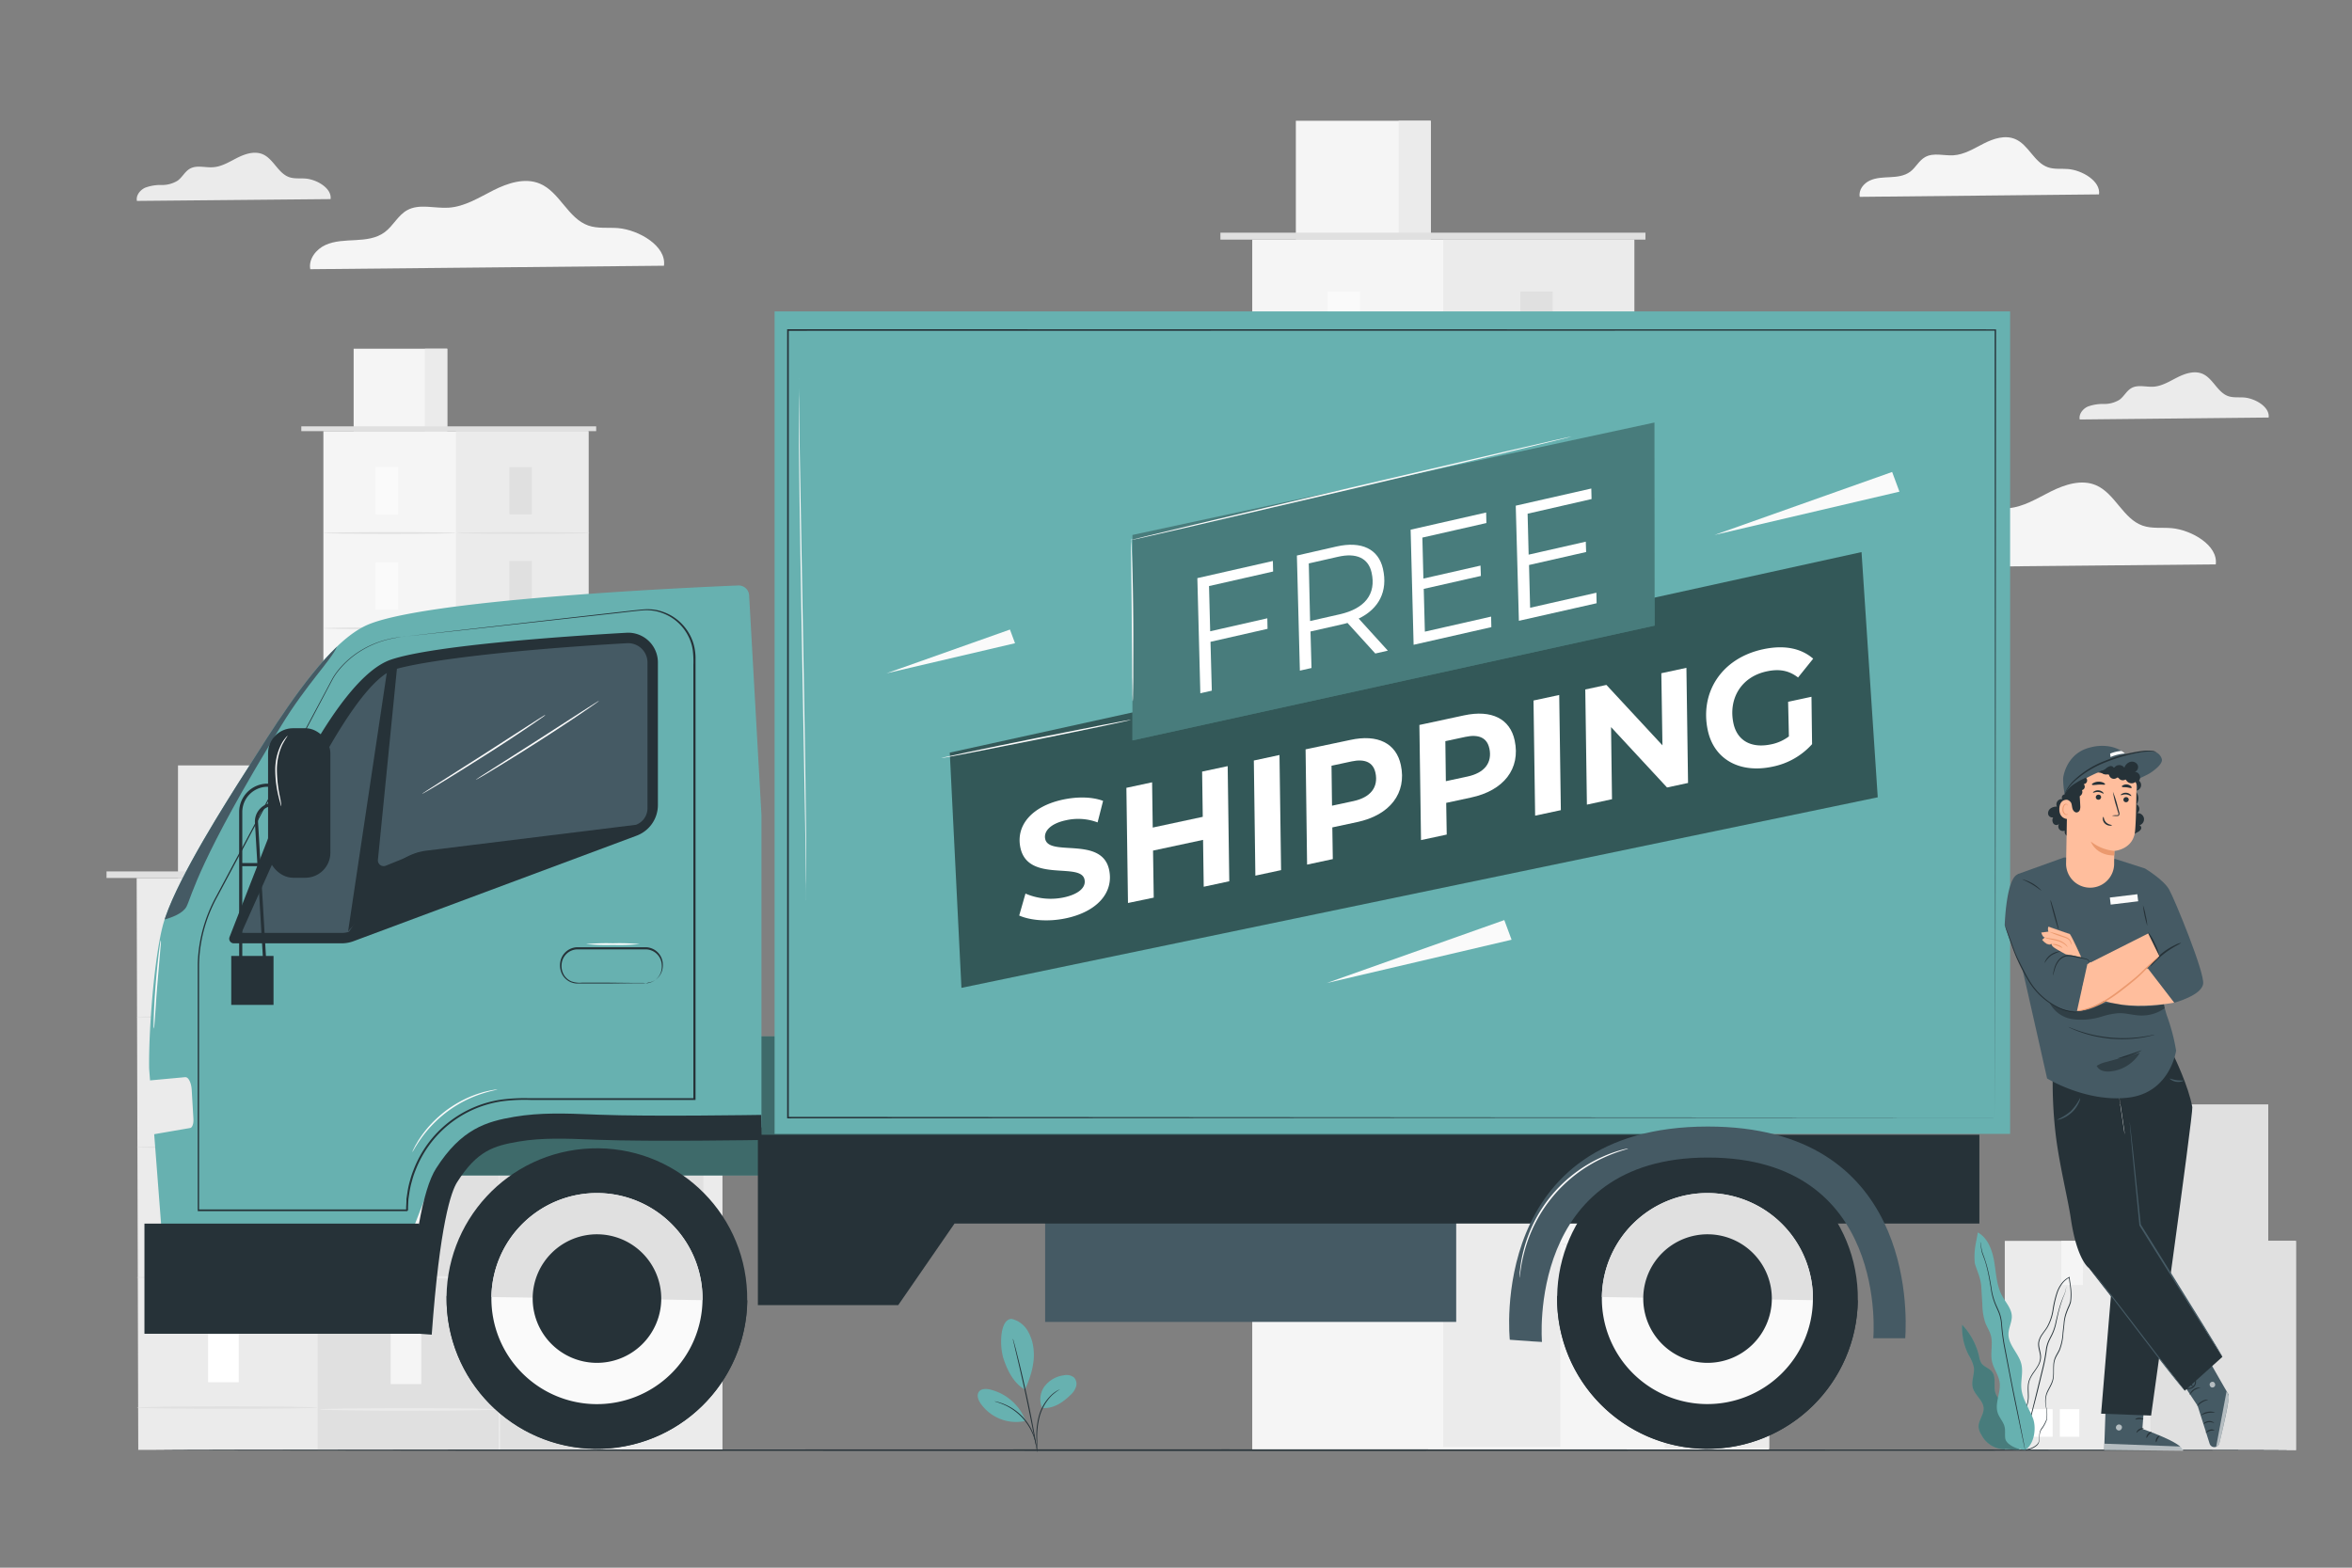 <svg xmlns="http://www.w3.org/2000/svg" viewBox="0 0 750 500"><rect x="0" y="0" width="750" height="500" fill="#808080" stroke="none"/><g id="freepik--background-complete--inject-34"><path d="M669.33,62c.59-4.24-5.4-7.73-9.89-8.09-2.15-.18-4.38.15-6.41-.56-4.4-1.53-6.16-7.22-10.45-9-3.21-1.36-6.91-.15-10,1.42s-6.19,3.54-9.67,3.76c-3,.19-6.31-.93-9,.55-2,1.1-3,3.37-4.82,4.71s-4.1,1.59-6.31,1.71-4.49.14-6.5,1.06-3.67,3-3.25,5.22Z" style="fill:#f5f5f5"></path><rect x="103.12" y="137.51" width="84.52" height="267.86" style="fill:#f5f5f5"></rect><rect x="145.38" y="137.51" width="42.26" height="267.12" style="fill:#ebebeb"></rect><rect x="112.77" y="111.22" width="29.85" height="26.3" style="fill:#f5f5f5"></rect><rect x="135.5" y="111.22" width="7.11" height="26.3" style="fill:#ebebeb"></rect><polyline points="96.08 137.51 96.08 135.98 190.11 135.98 190.11 137.51" style="fill:#e0e0e0"></polyline><rect x="119.8" y="148.98" width="7.15" height="15.08" style="fill:#fafafa"></rect><path d="M145.38,170c0,.15-9.46.28-21.13.28s-21.13-.13-21.13-.28,9.46-.29,21.13-.29S145.38,169.83,145.38,170Z" style="fill:#e0e0e0"></path><rect x="162.43" y="148.98" width="7.15" height="15.08" style="fill:#e0e0e0"></rect><path d="M188,170c0,.15-9.46.28-21.13.28s-21.13-.13-21.13-.28,9.46-.29,21.13-.29S188,169.83,188,170Z" style="fill:#e0e0e0"></path><rect x="162.43" y="178.93" width="7.15" height="15.09" style="fill:#e0e0e0"></rect><path d="M188,199.94c0,.15-9.46.28-21.13.28s-21.13-.13-21.13-.28,9.46-.29,21.13-.29S188,199.78,188,199.94Z" style="fill:#e0e0e0"></path><rect x="162.43" y="209.78" width="7.15" height="15.08" style="fill:#e0e0e0"></rect><path d="M188,230.79c0,.16-9.46.29-21.13.29s-21.13-.13-21.13-.29,9.46-.29,21.13-.29S188,230.63,188,230.79Z" style="fill:#e0e0e0"></path><rect x="162.43" y="240.64" width="7.15" height="15.08" style="fill:#e0e0e0"></rect><path d="M188,261.64c0,.16-9.46.29-21.13.29s-21.13-.13-21.13-.29,9.46-.29,21.13-.29S188,261.48,188,261.64Z" style="fill:#e0e0e0"></path><rect x="162.43" y="270.61" width="7.15" height="15.08" style="fill:#e0e0e0"></rect><path d="M188,291.61c0,.16-9.46.29-21.13.29s-21.13-.13-21.13-.29,9.46-.29,21.13-.29S188,291.45,188,291.61Z" style="fill:#e0e0e0"></path><rect x="162.43" y="300.7" width="7.15" height="15.08" style="fill:#e0e0e0"></rect><rect x="162.43" y="331.18" width="7.15" height="15.08" style="fill:#e0e0e0"></rect><path d="M188,321.7c0,.16-9.46.29-21.13.29s-21.13-.13-21.13-.29,9.46-.28,21.13-.28S188,321.55,188,321.7Z" style="fill:#e0e0e0"></path><rect x="119.8" y="179.39" width="7.15" height="15.08" style="fill:#fafafa"></rect><path d="M145.38,200.39c0,.16-9.46.29-21.13.29s-21.13-.13-21.13-.29,9.46-.29,21.13-.29S145.38,200.23,145.38,200.39Z" style="fill:#e0e0e0"></path><rect x="119.8" y="209.79" width="7.15" height="15.08" style="fill:#fafafa"></rect><path d="M145.38,230.8c0,.16-9.46.29-21.13.29s-21.13-.13-21.13-.29,9.46-.29,21.13-.29S145.38,230.64,145.38,230.8Z" style="fill:#e0e0e0"></path><rect x="119.8" y="240.2" width="7.15" height="15.08" style="fill:#fafafa"></rect><path d="M145.38,261.21c0,.15-9.46.28-21.13.28s-21.13-.13-21.13-.28,9.46-.29,21.13-.29S145.38,261.05,145.38,261.21Z" style="fill:#e0e0e0"></path><rect x="119.8" y="270.61" width="7.15" height="15.08" style="fill:#fafafa"></rect><path d="M145.38,291.61c0,.16-9.46.29-21.13.29s-21.13-.13-21.13-.29,9.46-.29,21.13-.29S145.38,291.45,145.38,291.61Z" style="fill:#e0e0e0"></path><rect x="119.8" y="301.01" width="7.15" height="15.08" style="fill:#fafafa"></rect><path d="M145.38,322c0,.16-9.46.29-21.13.29s-21.13-.13-21.13-.29,9.46-.29,21.13-.29S145.38,321.86,145.38,322Z" style="fill:#e0e0e0"></path><rect x="119.8" y="331.42" width="7.15" height="15.08" style="fill:#fafafa"></rect><rect x="399.31" y="76.42" width="121.83" height="386.1" style="fill:#f5f5f5"></rect><rect x="460.22" y="76.42" width="60.91" height="385.04" style="fill:#ebebeb"></rect><rect x="413.22" y="38.52" width="43.02" height="37.91" style="fill:#f5f5f5"></rect><rect x="445.99" y="38.52" width="10.25" height="37.91" style="fill:#ebebeb"></rect><polyline points="389.16 76.42 389.16 74.21 524.7 74.21 524.7 76.42" style="fill:#e0e0e0"></polyline><rect x="423.36" y="92.96" width="10.31" height="21.74" style="fill:#fafafa"></rect><path d="M460.22,123.23c0,.23-13.63.42-30.45.42s-30.46-.19-30.46-.42,13.63-.41,30.46-.41S460.22,123,460.22,123.23Z" style="fill:#e0e0e0"></path><rect x="484.8" y="92.96" width="10.31" height="21.74" style="fill:#e0e0e0"></rect><path d="M521.67,123.23c0,.23-13.64.42-30.46.42s-30.46-.19-30.46-.42,13.64-.41,30.46-.41S521.67,123,521.67,123.23Z" style="fill:#e0e0e0"></path><rect x="484.8" y="136.13" width="10.31" height="21.74" style="fill:#e0e0e0"></rect><path d="M521.67,166.41c0,.23-13.64.41-30.46.41s-30.46-.18-30.46-.41,13.64-.42,30.46-.42S521.67,166.18,521.67,166.41Z" style="fill:#e0e0e0"></path><rect x="484.8" y="180.6" width="10.31" height="21.74" style="fill:#e0e0e0"></rect><path d="M521.67,210.88c0,.23-13.64.42-30.46.42s-30.46-.19-30.46-.42,13.64-.42,30.46-.42S521.67,210.65,521.67,210.88Z" style="fill:#e0e0e0"></path><rect x="484.8" y="225.08" width="10.31" height="21.74" style="fill:#e0e0e0"></rect><path d="M521.67,255.35c0,.23-13.64.42-30.46.42s-30.46-.19-30.46-.42,13.64-.41,30.46-.41S521.67,255.12,521.67,255.35Z" style="fill:#e0e0e0"></path><rect x="484.8" y="268.28" width="10.31" height="21.74" style="fill:#e0e0e0"></rect><path d="M521.67,298.56c0,.22-13.64.41-30.46.41s-30.46-.19-30.46-.41,13.64-.42,30.46-.42S521.67,298.33,521.67,298.56Z" style="fill:#e0e0e0"></path><rect x="484.8" y="311.65" width="10.31" height="21.74" style="fill:#e0e0e0"></rect><rect x="484.8" y="355.6" width="10.31" height="21.74" style="fill:#e0e0e0"></rect><path d="M521.67,341.93c0,.23-13.64.42-30.46.42s-30.46-.19-30.46-.42,13.64-.41,30.46-.41S521.67,341.7,521.67,341.93Z" style="fill:#e0e0e0"></path><rect x="423.36" y="136.79" width="10.31" height="21.74" style="fill:#fafafa"></rect><path d="M460.22,167.07c0,.22-13.63.41-30.45.41s-30.46-.19-30.46-.41,13.63-.42,30.46-.42S460.22,166.84,460.22,167.07Z" style="fill:#e0e0e0"></path><rect x="423.36" y="180.62" width="10.31" height="21.74" style="fill:#fafafa"></rect><path d="M460.22,210.9c0,.22-13.63.41-30.45.41s-30.46-.19-30.46-.41,13.63-.42,30.46-.42S460.22,210.67,460.22,210.9Z" style="fill:#e0e0e0"></path><rect x="423.36" y="224.45" width="10.31" height="21.74" style="fill:#fafafa"></rect><path d="M460.22,254.73c0,.22-13.63.41-30.45.41s-30.46-.19-30.46-.41,13.63-.42,30.46-.42S460.22,254.5,460.22,254.73Z" style="fill:#e0e0e0"></path><rect x="423.36" y="268.28" width="10.31" height="21.74" style="fill:#fafafa"></rect><path d="M460.22,298.56c0,.22-13.63.41-30.45.41s-30.46-.19-30.46-.41,13.63-.42,30.46-.42S460.22,298.33,460.22,298.56Z" style="fill:#e0e0e0"></path><rect x="423.36" y="312.11" width="10.31" height="21.74" style="fill:#fafafa"></rect><path d="M460.22,342.39c0,.23-13.63.41-30.45.41s-30.46-.18-30.46-.41,13.63-.42,30.46-.42S460.22,342.16,460.22,342.39Z" style="fill:#e0e0e0"></path><rect x="423.36" y="355.94" width="10.31" height="21.74" style="fill:#fafafa"></rect><rect x="497.57" y="251.57" width="66.56" height="210.94" style="fill:#f5f5f5"></rect><rect x="530.85" y="251.57" width="33.28" height="210.36" style="fill:#ebebeb"></rect><rect x="505.17" y="230.86" width="23.5" height="20.71" style="fill:#f5f5f5"></rect><rect x="523.07" y="230.86" width="5.6" height="20.71" style="fill:#ebebeb"></rect><polyline points="492.02 251.57 492.02 250.36 566.08 250.36 566.08 251.57" style="fill:#e0e0e0"></polyline><rect x="510.71" y="260.6" width="5.63" height="11.88" style="fill:#fafafa"></rect><path d="M530.85,277.15c0,.12-7.45.22-16.64.22s-16.64-.1-16.64-.22,7.45-.23,16.64-.23S530.85,277,530.85,277.15Z" style="fill:#e0e0e0"></path><rect x="544.28" y="260.6" width="5.63" height="11.88" style="fill:#e0e0e0"></rect><path d="M564.42,277.15c0,.12-7.45.22-16.64.22s-16.64-.1-16.64-.22,7.45-.23,16.64-.23S564.42,277,564.42,277.15Z" style="fill:#e0e0e0"></path><rect x="544.28" y="284.19" width="5.63" height="11.88" style="fill:#e0e0e0"></rect><path d="M564.42,300.73c0,.13-7.45.23-16.64.23s-16.64-.1-16.64-.23,7.45-.23,16.64-.23S564.42,300.61,564.42,300.73Z" style="fill:#e0e0e0"></path><rect x="544.28" y="308.49" width="5.63" height="11.88" style="fill:#e0e0e0"></rect><path d="M564.42,325c0,.12-7.45.23-16.64.23s-16.64-.11-16.64-.23,7.45-.23,16.64-.23S564.42,324.9,564.42,325Z" style="fill:#e0e0e0"></path><rect x="544.28" y="332.78" width="5.63" height="11.88" style="fill:#e0e0e0"></rect><path d="M564.42,349.33c0,.12-7.45.22-16.64.22s-16.64-.1-16.64-.22,7.45-.23,16.64-.23S564.42,349.2,564.42,349.33Z" style="fill:#e0e0e0"></path><rect x="544.28" y="356.39" width="5.63" height="11.88" style="fill:#e0e0e0"></rect><path d="M564.42,372.93c0,.13-7.45.23-16.64.23s-16.64-.1-16.64-.23,7.45-.23,16.64-.23S564.42,372.8,564.42,372.93Z" style="fill:#e0e0e0"></path><rect x="544.28" y="380.09" width="5.63" height="11.88" style="fill:#e0e0e0"></rect><rect x="544.28" y="404.09" width="5.63" height="11.88" style="fill:#e0e0e0"></rect><path d="M564.42,396.63c0,.12-7.45.22-16.64.22s-16.64-.1-16.64-.22,7.45-.23,16.64-.23S564.42,396.5,564.42,396.63Z" style="fill:#e0e0e0"></path><rect x="510.71" y="284.55" width="5.63" height="11.88" style="fill:#fafafa"></rect><path d="M530.85,301.09c0,.13-7.45.23-16.64.23s-16.64-.1-16.64-.23,7.45-.23,16.64-.23S530.85,301,530.85,301.09Z" style="fill:#e0e0e0"></path><rect x="510.71" y="308.5" width="5.63" height="11.88" style="fill:#fafafa"></rect><path d="M530.85,325c0,.12-7.45.22-16.64.22s-16.64-.1-16.64-.22,7.45-.23,16.64-.23S530.85,324.91,530.85,325Z" style="fill:#e0e0e0"></path><rect x="510.71" y="332.44" width="5.63" height="11.88" style="fill:#fafafa"></rect><path d="M530.85,349c0,.13-7.45.23-16.64.23s-16.64-.1-16.64-.23,7.45-.22,16.64-.22S530.85,348.86,530.85,349Z" style="fill:#e0e0e0"></path><rect x="510.71" y="356.39" width="5.63" height="11.88" style="fill:#fafafa"></rect><path d="M530.85,372.93c0,.13-7.45.23-16.64.23s-16.64-.1-16.64-.23,7.45-.23,16.64-.23S530.85,372.8,530.85,372.93Z" style="fill:#e0e0e0"></path><rect x="510.71" y="380.33" width="5.63" height="11.88" style="fill:#fafafa"></rect><path d="M530.85,396.88c0,.12-7.45.22-16.64.22s-16.64-.1-16.64-.22,7.45-.23,16.64-.23S530.85,396.75,530.85,396.88Z" style="fill:#e0e0e0"></path><rect x="510.71" y="404.28" width="5.63" height="11.88" style="fill:#fafafa"></rect><rect x="158.67" y="326.52" width="71.66" height="136" style="fill:#e0e0e0"></rect><rect x="196.73" y="326.52" width="33.6" height="136" style="fill:#ebebeb"></rect><rect x="173.7" y="339.31" width="6.44" height="15.65" style="fill:#f5f5f5"></rect><rect x="173.7" y="400.58" width="6.44" height="15.65" style="fill:#f5f5f5"></rect><path d="M196.73,361.11c0,.14-8.52.24-19,.24s-19-.1-19-.24,8.52-.24,19-.24S196.73,361,196.73,361.11Z" style="fill:#f5f5f5"></path><rect x="173.7" y="370.18" width="6.44" height="15.65" style="fill:#f5f5f5"></rect><path d="M196.73,392c0,.13-8.52.24-19,.24s-19-.11-19-.24,8.52-.25,19-.25S196.73,391.84,196.73,392Z" style="fill:#f5f5f5"></path><rect x="203.87" y="339.31" width="6.44" height="15.65" style="fill:#e0e0e0"></rect><rect x="217.85" y="339.31" width="6.44" height="15.65" style="fill:#e0e0e0"></rect><rect x="203.87" y="369.02" width="6.44" height="15.65" style="fill:#e0e0e0"></rect><rect x="217.85" y="369.02" width="6.44" height="15.65" style="fill:#e0e0e0"></rect><rect x="203.87" y="398.72" width="6.44" height="15.65" style="fill:#e0e0e0"></rect><rect x="217.85" y="398.72" width="6.44" height="15.65" style="fill:#e0e0e0"></rect><rect x="153.29" y="323.23" width="82.43" height="3.41" style="fill:#e0e0e0"></rect><path d="M230.83,327c0,.13-16,.24-35.77.24s-35.77-.11-35.77-.24,16-.25,35.77-.25S230.83,326.82,230.83,327Z" style="fill:#ebebeb"></path><polygon points="159.49 462.42 44.09 462.42 43.58 280.03 158.99 280.03 159.49 462.42" style="fill:#ebebeb"></polygon><rect x="101.29" y="280.03" width="57.7" height="182.39" style="fill:#e0e0e0"></rect><rect x="56.76" y="244.12" width="40.75" height="35.91" style="fill:#ebebeb"></rect><rect x="87.8" y="244.12" width="9.71" height="35.91" style="fill:#e0e0e0"></rect><rect x="33.97" y="277.93" width="128.4" height="2.09" style="fill:#e0e0e0"></rect><rect x="66.36" y="295.69" width="9.77" height="20.6" style="fill:#fff"></rect><path d="M101.29,324.37c0,.22-12.92.39-28.85.39s-28.86-.17-28.86-.39S56.5,324,72.44,324,101.29,324.15,101.29,324.37Z" style="fill:#e0e0e0"></path><rect x="124.57" y="295.69" width="9.77" height="20.6" style="fill:#f5f5f5"></rect><path d="M159.49,324.37c0,.22-12.92.39-28.85.39s-28.85-.17-28.85-.39,12.91-.39,28.85-.39S159.49,324.15,159.49,324.37Z" style="fill:#ebebeb"></path><rect x="124.57" y="336.58" width="9.77" height="20.6" style="fill:#f5f5f5"></rect><path d="M159.49,365.27c0,.21-12.92.39-28.85.39s-28.85-.18-28.85-.39,12.91-.4,28.85-.4S159.49,365.05,159.49,365.27Z" style="fill:#ebebeb"></path><rect x="124.57" y="378.71" width="9.77" height="20.6" style="fill:#f5f5f5"></rect><path d="M159.49,407.4c0,.21-12.92.39-28.85.39s-28.85-.18-28.85-.39,12.91-.4,28.85-.4S159.49,407.18,159.49,407.4Z" style="fill:#ebebeb"></path><rect x="124.57" y="420.84" width="9.77" height="20.6" style="fill:#f5f5f5"></rect><path d="M159.49,449.52c0,.22-12.92.4-28.85.4s-28.85-.18-28.85-.4,12.91-.39,28.85-.39S159.49,449.31,159.49,449.52Z" style="fill:#ebebeb"></path><rect x="66.36" y="337.21" width="9.77" height="20.6" style="fill:#fff"></rect><path d="M101.29,365.89c0,.22-12.92.39-28.85.39s-28.86-.17-28.86-.39,12.92-.39,28.86-.39S101.29,365.67,101.29,365.89Z" style="fill:#e0e0e0"></path><rect x="66.36" y="378.73" width="9.77" height="20.6" style="fill:#fff"></rect><path d="M101.29,407.41c0,.22-12.92.39-28.85.39s-28.86-.17-28.86-.39S56.5,407,72.44,407,101.29,407.19,101.29,407.41Z" style="fill:#e0e0e0"></path><rect x="66.36" y="420.25" width="9.77" height="20.6" style="fill:#fff"></rect><path d="M101.29,448.93c0,.22-12.92.39-28.85.39s-28.86-.17-28.86-.39,12.92-.39,28.86-.39S101.29,448.71,101.29,448.93Z" style="fill:#e0e0e0"></path><path d="M706.55,180c.83-6.06-7.72-11-14.15-11.56-3.06-.25-6.25.22-9.15-.79-6.29-2.19-8.8-10.32-14.94-12.91-4.59-1.94-9.88-.21-14.32,2s-8.85,5.05-13.82,5.37c-4.32.28-9-1.33-12.8.79-2.82,1.57-4.3,4.82-6.9,6.74s-5.85,2.27-9,2.44-6.42.2-9.29,1.52-5.25,4.35-4.65,7.45Z" style="fill:#f5f5f5"></path><rect x="639.28" y="395.77" width="92.84" height="66.74" style="fill:#ebebeb"></rect><path d="M664.18,395.77c.14,0,0,14.09,0,14.09h-6.87V395.77Z" style="fill:#f5f5f5"></path><rect x="685.7" y="395.77" width="46.42" height="66.74" transform="translate(1417.82 858.28) rotate(180)" style="fill:#e0e0e0"></rect><rect x="642.11" y="449.45" width="12.43" height="8.79" style="fill:#fff"></rect><rect x="656.84" y="449.45" width="6.21" height="8.79" style="fill:#fff"></rect><rect x="662.85" y="352.31" width="60.45" height="43.46" style="fill:#ebebeb"></rect><path d="M679.07,352.31c.08,0,0,9.18,0,9.18h-4.48v-9.18Z" style="fill:#f5f5f5"></path><rect x="693.08" y="352.31" width="30.22" height="43.46" transform="translate(1416.38 748.08) rotate(180)" style="fill:#e0e0e0"></rect><rect x="664.7" y="387.26" width="8.09" height="5.73" style="fill:#fff"></rect><rect x="674.28" y="387.26" width="4.05" height="5.73" style="fill:#fff"></rect><path d="M105.41,63.5c.47-3.43-4.37-6.26-8-6.55-1.74-.14-3.54.12-5.19-.45-3.56-1.24-5-5.84-8.46-7.31-2.6-1.1-5.59-.12-8.11,1.15s-5,2.86-7.82,3c-2.45.16-5.11-.75-7.25.45-1.6.89-2.44,2.73-3.91,3.81A9.34,9.34,0,0,1,51.56,59a14.08,14.08,0,0,0-5.26.86c-1.63.74-3,2.46-2.64,4.22Z" style="fill:#ebebeb"></path><path d="M723.41,133.17c.46-3.35-4.26-6.1-7.81-6.39-1.69-.13-3.45.12-5.06-.43-3.47-1.22-4.86-5.71-8.25-7.14-2.53-1.06-5.45-.11-7.91,1.12s-4.89,2.8-7.63,3c-2.39.16-5-.73-7.07.44-1.56.87-2.37,2.66-3.81,3.72a9.18,9.18,0,0,1-5,1.35,13.86,13.86,0,0,0-5.13.84c-1.59.72-2.9,2.4-2.57,4.11Z" style="fill:#ebebeb"></path><path d="M211.72,84.75c.86-6.27-8-11.43-14.63-12-3.18-.25-6.47.23-9.47-.81-6.51-2.27-9.11-10.68-15.46-13.36-4.75-2-10.21-.22-14.81,2.1s-9.15,5.23-14.29,5.56c-4.48.29-9.33-1.37-13.25.81-2.91,1.63-4.44,5-7.13,7s-6.05,2.35-9.32,2.53-6.64.21-9.61,1.57-5.42,4.5-4.81,7.71Z" style="fill:#f5f5f5"></path></g><g id="freepik--Floor--inject-34"><path d="M731.78,462.51c0,.15-152.7.26-341,.26s-341-.11-341-.26,152.67-.26,341.05-.26S731.78,462.37,731.78,462.51Z" style="fill:#263238"></path></g><g id="freepik--Plants--inject-34"><path d="M322.55,420.64a8.1,8.1,0,0,1,5.12,3.75,14.22,14.22,0,0,1,1.93,6.17c.44,4.19-1,8.83-2.76,12.64-4.1-2.25-6-7.31-6.87-9.94-1.3-4.16-1.13-12.47,2.58-12.62" style="fill:#67B1B0"></path><path d="M332.32,449.07a6.94,6.94,0,0,1,.77-6.91,9.2,9.2,0,0,1,6.17-3.52,3.84,3.84,0,0,1,3.19.67,3,3,0,0,1,.69,2.92,6.08,6.08,0,0,1-1.7,2.61c-2.57,2.52-5.52,4.5-9.12,4.23" style="fill:#67B1B0"></path><path d="M330.67,462.56a4.19,4.19,0,0,1-.07-.86c0-.62-.05-1.41-.08-2.36a24.33,24.33,0,0,1,.75-7.77,14.75,14.75,0,0,1,4-6.67,10.06,10.06,0,0,1,1.91-1.4,4.37,4.37,0,0,1,.58-.29c.13-.06.2-.09.21-.08a16,16,0,0,0-2.56,1.93,15.36,15.36,0,0,0-3.84,6.6,25.78,25.78,0,0,0-.82,7.68c0,1,0,1.8,0,2.36A4.46,4.46,0,0,1,330.67,462.56Z" style="fill:#263238"></path><path d="M323,427a1.63,1.63,0,0,1,.12.35c.08.27.17.62.29,1,.25.91.6,2.22,1,3.85.83,3.25,1.91,7.75,3,12.76s1.95,9.55,2.54,12.86c.29,1.65.52,3,.66,3.91.07.44.12.8.16,1.07a2.7,2.7,0,0,1,0,.38,1.59,1.59,0,0,1-.1-.37c-.06-.27-.13-.62-.22-1.06-.18-.95-.44-2.28-.75-3.89-.64-3.29-1.55-7.84-2.62-12.84s-2.13-9.51-2.9-12.77c-.38-1.61-.69-2.92-.91-3.87l-.24-1A1.71,1.71,0,0,1,323,427Z" style="fill:#263238"></path><path d="M326.92,452.86a16.2,16.2,0,0,0-11.18-9.68c-1.27-.3-2.85-.33-3.61.74s-.2,2.55.52,3.64a13.83,13.83,0,0,0,14.26,5.66" style="fill:#67B1B0"></path><path d="M317.15,446.94a3.77,3.77,0,0,1,.8.15,9.11,9.11,0,0,1,.92.26c.36.13.77.23,1.2.43a13.86,13.86,0,0,1,1.4.64,15.26,15.26,0,0,1,1.53.88,17.78,17.78,0,0,1,3.12,2.59,17.51,17.51,0,0,1,2.4,3.27,15.32,15.32,0,0,1,.77,1.59,14.63,14.63,0,0,1,.54,1.44,11.91,11.91,0,0,1,.32,1.23,6.08,6.08,0,0,1,.18.94,4,4,0,0,1,.09.81c-.07,0-.2-1.15-.8-2.91a13.72,13.72,0,0,0-.56-1.41,14.19,14.19,0,0,0-.79-1.55,17.71,17.71,0,0,0-2.37-3.2,18.42,18.42,0,0,0-3-2.56,16.52,16.52,0,0,0-1.5-.9c-.47-.27-.94-.47-1.36-.66C318.27,447.24,317.13,447,317.15,446.94Z" style="fill:#263238"></path><path d="M641,452c.38-1.46-.58-2.93-1.66-4s-2.37-2-2.93-3.42c-.91-2.28.31-5.23-1.24-7.13-.91-1.12-2.54-1.5-3.35-2.69a6.1,6.1,0,0,1-.73-2.14,21.69,21.69,0,0,0-5.4-10.09,18.92,18.92,0,0,0,2.12,9.73A12.33,12.33,0,0,1,629.4,436c.34,2.17-.87,4.4-.34,6.53.61,2.43,3.34,4.06,3.47,6.56.11,2.12-1.74,4-1.6,6.1a5.82,5.82,0,0,0,.94,2.51,8.42,8.42,0,0,0,7.69,4.53l4.47.16Z" style="fill:#67B1B0"></path><g style="opacity:0.3"><path d="M641,452c.38-1.46-.58-2.93-1.66-4s-2.37-2-2.93-3.42c-.91-2.28.31-5.23-1.24-7.13-.91-1.12-2.54-1.5-3.35-2.69a6.1,6.1,0,0,1-.73-2.14,21.69,21.69,0,0,0-5.4-10.09,18.92,18.92,0,0,0,2.12,9.73A12.33,12.33,0,0,1,629.4,436c.34,2.17-.87,4.4-.34,6.53.61,2.43,3.34,4.06,3.47,6.56.11,2.12-1.74,4-1.6,6.1a5.82,5.82,0,0,0,.94,2.51,8.42,8.42,0,0,0,7.69,4.53l4.47.16Z"></path></g><path d="M644.93,462.49a3.51,3.51,0,0,0,1.23,0,7.59,7.59,0,0,0,1.45-.36,6.2,6.2,0,0,0,1.79-1,2.47,2.47,0,0,0,.74-1,4.81,4.81,0,0,0,.21-1.33,12.1,12.1,0,0,1,.11-1.45,3.8,3.8,0,0,1,.54-1.43,10.8,10.8,0,0,0,1.68-3.06,10,10,0,0,0-.12-3.91,8.33,8.33,0,0,1,.11-4.2c.48-1.39,1.45-2.66,1.94-4.23s.26-3.3.37-5a6.56,6.56,0,0,1,.58-2.48c.36-.79.86-1.53,1.25-2.36a17,17,0,0,0,1.15-5.46c.11-.94.22-1.89.32-2.85a13.82,13.82,0,0,1,.5-2.86,22.76,22.76,0,0,1,1.07-2.76,10.79,10.79,0,0,0,.52-1.45c.08-.52.11-1,.14-1.53a17.76,17.76,0,0,0-.12-3.09c-.12-1-.31-2.06-.42-3.09l0-.18,0-.2-.18.09a6.87,6.87,0,0,0-2.41,2,10.87,10.87,0,0,0-1.47,2.72,32.66,32.66,0,0,0-1.39,5.85,16.06,16.06,0,0,1-1.84,5.4c-.49.79-1.08,1.52-1.6,2.29a6.33,6.33,0,0,0-1.11,2.55c-.26,1.89.78,3.55.56,5.22a5.65,5.65,0,0,1-.81,2.32c-.41.71-.88,1.37-1.34,2a12.5,12.5,0,0,0-1.19,2.06,6.35,6.35,0,0,0-.55,2.24c-.11,1.5.1,2.93,0,4.28a9.82,9.82,0,0,1-1.1,3.67c-.54,1.1-1.14,2.09-1.64,3a15.3,15.3,0,0,0-.68,1.43,6.92,6.92,0,0,0-.39,1.41,8.79,8.79,0,0,0,0,2.55,6.5,6.5,0,0,0,1.28,3.25,4.87,4.87,0,0,0,.36.39,2,2,0,0,0,.3.25l.25.18a6,6,0,0,1-.86-.86,6.4,6.4,0,0,1-1.22-3.23,8.92,8.92,0,0,1,.06-2.51,7.39,7.39,0,0,1,.4-1.38,14.89,14.89,0,0,1,.68-1.4c.5-1,1.11-1.94,1.66-3.05a10,10,0,0,0,1.14-3.73c.12-1.38-.09-2.82,0-4.29a6.19,6.19,0,0,1,.54-2.16,12.21,12.21,0,0,1,1.18-2c.45-.66.93-1.32,1.35-2.05a5.89,5.89,0,0,0,.85-2.41c.22-1.79-.81-3.46-.55-5.21a6.13,6.13,0,0,1,1.08-2.44c.5-.76,1.1-1.48,1.6-2.3a16,16,0,0,0,1.88-5.49,33.72,33.72,0,0,1,1.38-5.8,10.81,10.81,0,0,1,1.44-2.65,6.53,6.53,0,0,1,2.3-1.94l-.2-.12,0,.18c.11,1.05.3,2.07.42,3.09a18.26,18.26,0,0,1,.11,3,12,12,0,0,1-.13,1.49,9.37,9.37,0,0,1-.5,1.4,23,23,0,0,0-1.08,2.79,14,14,0,0,0-.5,2.9c-.11,1-.22,1.92-.32,2.86a16.85,16.85,0,0,1-1.12,5.37c-.37.81-.87,1.56-1.25,2.38a6.83,6.83,0,0,0-.59,2.57c-.1,1.72.12,3.41-.34,4.93s-1.44,2.79-1.93,4.23a8.5,8.5,0,0,0-.1,4.3,10.05,10.05,0,0,1,.15,3.84,10.86,10.86,0,0,1-1.65,3,4,4,0,0,0-.55,1.49,12.65,12.65,0,0,0-.1,1.46,4.49,4.49,0,0,1-.19,1.3,2.42,2.42,0,0,1-.69.94,6.14,6.14,0,0,1-1.75,1,7.5,7.5,0,0,1-1.43.38,4.41,4.41,0,0,1-.91.09Z" style="fill:#263238"></path><path d="M659,409.88a1,1,0,0,0,0,.14l-.1.4c-.09.35-.19.88-.36,1.55s-.58,1.4-.93,2.33a31.44,31.44,0,0,0-1.06,3.16c-.34,1.2-.64,2.52-1,3.93a16.31,16.31,0,0,1-1.43,4.37c-.36.72-.78,1.46-1.1,2.26a10.46,10.46,0,0,0-.65,2.56,51.12,51.12,0,0,1-1,5.4c-.89,3.66-1.75,7.15-2.52,10.32s-1.52,6-2.12,8.42-1.07,4.31-1.4,5.68c-.16.65-.28,1.17-.37,1.54l-.09.41a.72.72,0,0,0,0,.14s0-.05.05-.14l.12-.39c.1-.38.24-.89.42-1.54.35-1.36.86-3.28,1.49-5.65s1.35-5.25,2.17-8.4,1.65-6.66,2.55-10.32a52.58,52.58,0,0,0,1-5.43,10.77,10.77,0,0,1,.62-2.5c.32-.78.72-1.51,1.09-2.25a16.69,16.69,0,0,0,1.42-4.42c.31-1.42.6-2.74.92-3.93s.68-2.25,1-3.17.72-1.67.88-2.36.24-1.2.31-1.56L659,410C659,409.93,659,409.88,659,409.88Z" style="fill:#263238"></path><path d="M645.72,462.5c2.92-1.73,3.75-7,2.54-10.16s-3.35-6.06-3.68-9.44c-.25-2.6.6-5.26,0-7.8-.81-3.42-4.15-6.07-4.12-9.59,0-2,1.15-3.84,1.06-5.81-.11-2.42-2-4.34-3.12-6.47-1.76-3.27-1.87-7.12-2.48-10.78s-2-7.58-5.24-9.38c-.47,3.11-1.29,5.24-1,9.44.1,1.52,1.85,4.41,2.09,7.72.14,2,.24,4,.36,5.94a19.23,19.23,0,0,0,.94,5.7c.53,1.38,1.38,2.64,1.77,4.06.74,2.69-.23,5.6.37,8.32.5,2.3,2.1,4.28,2.42,6.62.46,3.28-1.66,6.69-.58,9.82.54,1.56,1.82,2.81,2.18,4.41.29,1.25,0,2.56.23,3.81.41,2,4.26,3.58,6.31,3.46" style="fill:#67B1B0"></path><path d="M631.48,396.16s0,.06,0,.17l.07.51c.06.45.14,1.11.29,2s.6,1.82,1,3,.74,2.5,1.07,4,.61,3.15.9,4.93a20.36,20.36,0,0,0,1.5,5.58c.4.94.86,1.87,1.21,2.86a13,13,0,0,1,.61,3.16,64,64,0,0,0,.86,6.79c.89,4.6,1.74,9,2.52,13s1.55,7.55,2.17,10.57,1.13,5.42,1.49,7.12c.17.82.31,1.47.41,1.93l.12.5.05.17a1.06,1.06,0,0,0,0-.17l-.09-.51c-.09-.46-.21-1.12-.36-1.95-.34-1.7-.82-4.13-1.4-7.13S642.53,446,641.74,442s-1.61-8.37-2.5-13a66,66,0,0,1-.86-6.77,13.31,13.31,0,0,0-.63-3.22c-.36-1-.82-1.95-1.23-2.87a20.8,20.8,0,0,1-1.51-5.52c-.3-1.78-.59-3.44-.94-4.94a41.19,41.19,0,0,0-1.11-4c-.37-1.16-.83-2.12-1-3s-.26-1.51-.35-1.95c0-.21-.07-.37-.09-.5A.68.68,0,0,0,631.48,396.16Z" style="fill:#263238"></path></g><g id="freepik--Vehicle--inject-34"><rect x="116.49" y="330.53" width="444.07" height="44.38" style="fill:#67B1B0"></rect><g style="opacity:0.4"><rect x="116.49" y="330.53" width="444.07" height="44.38"></rect></g><rect x="333.27" y="380.51" width="131.08" height="41.1" style="fill:#455a64"></rect><polygon points="241.67 361.92 241.67 416.25 286.43 416.25 304.37 390.25 631.18 390.25 631.18 361.92 241.67 361.92" style="fill:#263238"></polygon><path d="M238.88,189.88a3.34,3.34,0,0,0-3.46-3.15c-17.69.73-101.67,4.58-118.94,12.88-13.22,6.36-27.7,30.1-37.91,46.09-7.32,11.46-23.49,36.9-26.76,49.91-2.77,11-4.44,33.88-4.25,45.23l4.62,60.06h76.11l7.62-19.84a33.5,33.5,0,0,1,31.27-21.47h75.63V259.92Z" style="fill:#67B1B0"></path><path d="M107.46,206.26c-10.48,10-21,27-28.89,39.44-6.78,10.61-21.14,33.2-25.83,46.82-.09.25-.16.49-.24.74,2.32-.64,5.89-1.95,7-4.15,1.67-3.33,3.81-14.74,30.27-57.81C97.81,218.17,105.65,210.49,107.46,206.26Z" style="fill:#455a64"></path><path d="M199.78,201.81c-19.46,1.11-61.65,4-75.13,8.58-17.56,6-37.27,52.49-38.2,54.53l-13.28,34a1.48,1.48,0,0,0,1.4,1.95H108.9a11,11,0,0,0,3.81-.68L203,266.53a10.44,10.44,0,0,0,6.79-9.78V211.28A9.48,9.48,0,0,0,199.78,201.81Z" style="fill:#263238"></path><path d="M77,297.53S89.72,269,94,259.65c6.46-14.12,21.55-43,31.74-46.11,9.37-2.81,36.31-6.23,74.23-8.4h.36a6.16,6.16,0,0,1,6.14,6.15v46.5a5.65,5.65,0,0,1-3.66,5.27l-66.71,8.23a18.57,18.57,0,0,0-13.25,8.24l-11.56,17.63a6.11,6.11,0,0,1-2.12.38Z" style="fill:#455a64"></path><path d="M133.68,271.8,111,297.06l12.55-83.87,3.14-1.08-6.18,62.13a1.83,1.83,0,0,0,2.5,1.87Z" style="fill:#263238"></path><path d="M46.07,346.67c-.08-1.09.29-2,.85-2l12.16-1.12c1-.1,1.93,1.79,2.05,4l.55,9.33c.09,1.5-.36,2.77-1,2.88l-12.4,2.14c-.56.1-1.1-.73-1.18-1.83Z" style="fill:#ebebeb"></path><rect x="46.06" y="390.26" width="87.62" height="35.13" style="fill:#263238"></rect><circle cx="190.35" cy="414.17" r="47.94" transform="translate(-15.78 7.62) rotate(-2.2)" style="fill:#263238"></circle><path d="M142.43,413.35a.53.53,0,0,1,0,.13,47.94,47.94,0,0,0,95.87,1.38s0-.08,0-.12Z" style="fill:#263238"></path><path d="M156.7,413.68a33.66,33.66,0,1,0,34.14-33.16A33.66,33.66,0,0,0,156.7,413.68Z" style="fill:#fafafa"></path><path d="M190.84,380.52a33.66,33.66,0,0,0-34.14,33.16l67.31,1A33.67,33.67,0,0,0,190.84,380.52Z" style="fill:#e0e0e0"></path><path d="M169.86,413.87a20.5,20.5,0,1,0,20.79-20.2A20.5,20.5,0,0,0,169.86,413.87Z" style="fill:#263238"></path><rect x="85.48" y="232.26" width="19.87" height="47.69" rx="7.98" style="fill:#263238"></rect><path d="M77.26,309.43h-1V259a9.08,9.08,0,0,1,9.07-9.07h2.4v1h-2.4A8.08,8.08,0,0,0,77.26,259Z" style="fill:#263238"></path><path d="M84.07,309.49l-2.78-47.15a6,6,0,0,1,5.93-6.29v1a4.94,4.94,0,0,0-4.93,5.23l2.78,47.16Z" style="fill:#263238"></path><rect x="73.74" y="304.89" width="13.48" height="15.61" style="fill:#263238"></rect><rect x="76.76" y="275.26" width="5.48" height="1" style="fill:#263238"></rect><path d="M128,203.16l1.19-.16,3.51-.41,13.6-1.57L197,195.25c2.7-.29,5.45-.65,8.3-.9a15.58,15.58,0,0,1,4.35.28,16.88,16.88,0,0,1,4.17,1.58,15.55,15.55,0,0,1,6.31,6.56,14.62,14.62,0,0,1,1.45,4.51,17.26,17.26,0,0,1,.21,2.4v2.41c0,12.91,0,26.77,0,41.46,0,29.38,0,62.06,0,97v.26H169.12a55.94,55.94,0,0,0-9,.43,34.93,34.93,0,0,0-27.64,22.07,27.25,27.25,0,0,0-1.09,3.27,28,28,0,0,0-.77,3.35l-.26,1.7-.12.85-.05.85-.08,1.71,0,.86v.1c.22-.22-.31.34-.27.28H63.05V386c0-15.07,0-29.6,0-43.48q0-10.41,0-20.33v-9.78c0-1.61,0-3.2,0-4.79a46.38,46.38,0,0,1,.34-4.73,47.45,47.45,0,0,1,5.66-17.22q4.13-7.77,8-15L91.23,244.1l11.51-21.57q1.26-2.35,2.42-4.55c.4-.72.75-1.45,1.17-2.13a21.14,21.14,0,0,1,1.35-1.92,28.38,28.38,0,0,1,6.06-5.63,30.55,30.55,0,0,1,10.37-4.51,26.51,26.51,0,0,1,3.87-.63l-1,.15c-.65.1-1.61.27-2.87.56a30.68,30.68,0,0,0-10.3,4.56,28.16,28.16,0,0,0-6,5.63,17.81,17.81,0,0,0-1.33,1.9c-.41.66-.76,1.4-1.16,2.13l-2.41,4.56L91.5,244.24c-4.28,8.06-9,16.95-14.1,26.59l-8,15a46.9,46.9,0,0,0-5.59,17.09,45.59,45.59,0,0,0-.33,4.69c0,1.57,0,3.18,0,4.78v9.78q0,9.91,0,20.33c0,13.88,0,28.41,0,43.48l-.25-.24h66.53c.07-.05-.48.48-.25.24v-.11l0-.86.09-1.74,0-.86.13-.86.26-1.73a28.36,28.36,0,0,1,.78-3.4,27.51,27.51,0,0,1,1.11-3.32,35.48,35.48,0,0,1,28.05-22.4,57.2,57.2,0,0,1,9-.43h52.43l-.26.25c0-34.9,0-67.58,0-97,0-14.69,0-28.55,0-41.46a28.63,28.63,0,0,0-.2-4.75,14.31,14.31,0,0,0-1.41-4.41,15,15,0,0,0-6.15-6.4,16,16,0,0,0-4.06-1.55,15.28,15.28,0,0,0-4.25-.29c-2.83.24-5.6.6-8.29.89l-50.69,5.61-13.61,1.49-3.51.37Z" style="fill:#263238"></path><path d="M205.83,313.68s.28,0,.78-.12a5.5,5.5,0,0,0,2.06-.82,5.21,5.21,0,0,0,2.09-2.72,5.78,5.78,0,0,0,.27-2.16,5.25,5.25,0,0,0-.61-2.32,5.18,5.18,0,0,0-4.5-2.75l-6.6,0-15.12,0a5.13,5.13,0,0,0-5.09,4.55,5.71,5.71,0,0,0,.63,3.45,5.13,5.13,0,0,0,2.5,2.22,7.8,7.8,0,0,0,3.26.4h3.2l5.75,0,8.33.08,2.27,0a4,4,0,0,1,.78.06,6.85,6.85,0,0,1-.78.05l-2.27,0-8.33.08-5.75,0h-3.2c-.56,0-1.1,0-1.69,0a6,6,0,0,1-1.75-.4,5.64,5.64,0,0,1-2.74-2.42,6.21,6.21,0,0,1-.7-3.75,5.63,5.63,0,0,1,5.58-5l15.12,0,6.6,0a5.55,5.55,0,0,1,5.44,5.49,6.11,6.11,0,0,1-.33,2.25,5.44,5.44,0,0,1-2.25,2.8,5.19,5.19,0,0,1-2.15.75A3.47,3.47,0,0,1,205.83,313.68Z" style="fill:#263238"></path><path d="M204,301.12a73.2,73.2,0,0,1-8.57.25,73.3,73.3,0,0,1-8.58-.25,71.89,71.89,0,0,1,8.58-.26A71.79,71.79,0,0,1,204,301.12Z" style="fill:#fff"></path><path d="M137.67,425.68l-8-.58c2.09-28.65,5.15-45.79,9.36-52.4,8.08-12.7,16.11-15,25-16.51,8.28-1.41,16.63-1.08,24.71-.75l2,.08c16.68.65,51.62.07,52,.07l.13,8c-.35,0-35.51.59-52.41-.07l-2-.08c-7.67-.3-15.59-.63-23.05.65-7.95,1.35-13.24,2.9-19.62,12.92C143.86,380,140.24,390.39,137.67,425.68Z" style="fill:#263238"></path><rect x="247" y="99.32" width="393.98" height="262.32" style="fill:#67B1B0"></rect><path d="M636.26,356.45c0-1.69-.08-97.9-.21-251.2l.21.2-385,.06h0l.26-.26c0,89.29,0,174.28,0,251.2l-.24-.24,385,.24-385,.24H251v-.24c0-76.92,0-161.91,0-251.2V105h.29l385,.05h.21v.21C636.34,258.55,636.26,354.77,636.26,356.45Z" style="fill:#263238"></path><g style="opacity:0.5"><polygon points="302.86 240.04 306.58 315.07 598.77 254.29 593.6 176.08 302.86 240.04"></polygon></g><path d="M325,292l2-7a20.33,20.33,0,0,0,12.41,1.18c4.47-1,7-3.12,6.41-5.69-1.21-5.63-18,1.13-20.43-10.09-1.55-7.24,3.78-13.28,13.54-15.37,4.73-1,9.33-.9,12.82.4L350,262.3a17.55,17.55,0,0,0-10.14-.67c-4.73,1-7.11,3.42-6.57,5.94,1.2,5.79,18.05-1,20.38,9.83,1.56,7.3-3.87,13.36-13.68,15.46C334.27,294.1,328.47,293.55,325,292Z" style="fill:#fff"></path><path d="M391.48,244.35l.51,36.72-8.15,1.75-.21-14.95-15.95,3.42.22,15L359.69,288l-.51-36.73,8.2-1.76.2,14.43,15.95-3.42-.2-14.43Z" style="fill:#fff"></path><path d="M399.82,242.56,408,240.8l.51,36.72-8.2,1.76Z" style="fill:#fff"></path><path d="M446.7,244c1.92,8.95-3.47,16-14,18.21l-7.85,1.68L425,274l-8.2,1.76L416.32,239,430.56,236C439.36,234.07,445.22,237.08,446.7,244Zm-8.1,2.47c-.73-3.42-3.49-4.51-7.62-3.62l-6.39,1.37.16,12.75,6.89-1.48C437,254.31,439.6,251.12,438.6,246.44Z" style="fill:#fff"></path><path d="M483,236.17c1.92,9-3.47,16-14,18.21l-7.84,1.69.17,10.11-8.2,1.76-.52-36.72,14.24-3.06C475.68,226.27,481.54,229.28,483,236.17Zm-8.1,2.48c-.73-3.43-3.5-4.52-7.62-3.63l-6.39,1.37.16,12.76,6.89-1.48C473.34,246.51,475.92,243.32,474.92,238.65Z" style="fill:#fff"></path><path d="M489,223.42l8.2-1.76.52,36.73-8.2,1.76Z" style="fill:#fff"></path><path d="M537.76,213l.52,36.72-6.7,1.44L513.73,231.9l.3,23-8,1.73-.52-36.73,6.74-1.45,17.87,19.27-.36-23Z" style="fill:#fff"></path><path d="M570.19,223.83l7.45-1.6.19,15.11a22.91,22.91,0,0,1-12.56,7.17c-10.67,2.29-18.74-2.45-20.69-11.55-2.58-12,4.27-23,17.6-25.88,6.74-1.45,12.13-.35,16,3l-4.82,6c-3-2.31-6.12-2.79-10-1.95-8.25,1.77-12.26,8.84-10.6,16.59,1.13,5.28,5.42,8.1,12.11,6.66a13.88,13.88,0,0,0,5.57-2.51Z" style="fill:#fff"></path><polygon points="361.11 170.62 361.11 236.15 527.63 199.53 527.57 134.76 361.11 170.62" style="fill:#67B1B0"></polygon><g style="opacity:0.3"><polygon points="361.11 170.62 361.11 236.15 527.63 199.53 527.57 134.76 361.11 170.62"></polygon></g><path d="M385.53,186.92l.37,14.42,18.22-4.14.07,3.36L386,204.7l.42,15.58-3.66.83-.95-36.72,24.08-5.47.08,3.36Z" style="fill:#fff"></path><path d="M433.26,197.29l9.29,10.23-4,.91-8.86-9.75c-.54.18-1.19.32-1.8.46l-10,2.27.32,11.64-3.71.84-.95-36.71,12.64-2.88c8-1.81,13.38.82,14.8,7.09C442.63,188.61,439.68,194.19,433.26,197.29Zm4.1-14.71c-1.05-4.61-4.87-6.33-10.69-5l-9.33,2.12.42,18.37,9.49-2.15C435.17,194.11,438.93,189.51,437.36,182.58Z" style="fill:#fff"></path><path d="M453.56,171.46l.33,13.07,18.21-4.14.12,3.3L454,187.82l.36,13.64,21.12-4.8.08,3.36-24.79,5.63-.95-36.71,24.08-5.48.08,3.36Z" style="fill:#fff"></path><path d="M487.12,163.84l.33,13.06,18.22-4.14.11,3.3-18.21,4.14.35,13.64,21.13-4.8.07,3.36L484.34,198l-1-36.72,24.09-5.47.08,3.36Z" style="fill:#fff"></path><polygon points="546.72 170.62 605.69 156.81 603.36 150.53 546.72 170.62" style="fill:#fafafa"></polygon><polygon points="282.67 214.75 323.67 205.15 322.05 200.79 282.67 214.75" style="fill:#fafafa"></polygon><polygon points="423.04 313.54 482.01 299.72 479.69 293.45 423.04 313.54" style="fill:#fafafa"></polygon><path d="M501.21,139.21c0,.14-31.48,7.67-70.37,16.81s-70.46,16.45-70.5,16.31,31.47-7.67,70.38-16.81S501.18,139.07,501.21,139.21Z" style="fill:#fafafa"></path><path d="M360.67,229.57c0,.14-13.5,3-30.22,6.36s-30.29,6-30.32,5.86,13.5-3,30.22-6.37S360.64,229.43,360.67,229.57Z" style="fill:#fafafa"></path><path d="M361.2,223.64a1.84,1.84,0,0,1-.06-.53c0-.41,0-.91-.05-1.51,0-1.39,0-3.27-.08-5.56,0-4.77-.08-11.22-.12-18.35s-.14-13.59-.19-18.35c0-2.29-.06-4.17-.08-5.56v-1.52a1.76,1.76,0,0,1,0-.52,2,2,0,0,1,.07.52c0,.41.06.9.1,1.51.08,1.31.16,3.21.24,5.56.17,4.69.3,11.18.35,18.35s0,13.66,0,18.35c0,2.3-.06,4.18-.08,5.57,0,.6,0,1.1-.05,1.51A3.13,3.13,0,0,1,361.2,223.64Z" style="fill:#fafafa"></path><path d="M191,223.54s-.12.12-.37.31l-1.1.79c-1,.69-2.37,1.65-4.11,2.84-3.49,2.36-8.35,5.58-13.77,9.05s-10.37,6.54-14,8.73c-1.8,1.09-3.27,2-4.29,2.56l-1.18.66a2,2,0,0,1-.43.21s.12-.12.37-.29l1.13-.76,4.21-2.69,13.89-8.86,13.84-8.92,4.21-2.69,1.16-.72A2.28,2.28,0,0,1,191,223.54Z" style="fill:#fafafa"></path><path d="M173.91,228.06s-.12.12-.37.31l-1.1.79c-1,.68-2.37,1.65-4.12,2.83-3.49,2.37-8.35,5.58-13.76,9s-10.37,6.55-14,8.74c-1.8,1.09-3.27,2-4.29,2.55l-1.18.67a1.54,1.54,0,0,1-.43.2,2.1,2.1,0,0,1,.37-.29l1.13-.75,4.2-2.7,13.9-8.85,13.84-8.92,4.21-2.7,1.15-.71A1.83,1.83,0,0,1,173.91,228.06Z" style="fill:#fafafa"></path><path d="M89.72,257.17a2.72,2.72,0,0,1-.31-.88c-.16-.57-.38-1.41-.63-2.45a35.68,35.68,0,0,1-1-8.3,18,18,0,0,1,1.9-8.14,11.78,11.78,0,0,1,1.42-2.12,3,3,0,0,1,.66-.65A32.25,32.25,0,0,0,90,237.57a19.15,19.15,0,0,0-1.71,8,42.74,42.74,0,0,0,.89,8.22A27.47,27.47,0,0,1,89.72,257.17Z" style="fill:#fafafa"></path><path d="M49,328.07A5.29,5.29,0,0,1,49,327c0-.72,0-1.76.06-3,.08-2.57.27-6.12.58-10s.68-7.44,1-10c.16-1.28.3-2.31.41-3a5.23,5.23,0,0,1,.23-1.09,4.18,4.18,0,0,1,0,1.12l-.26,3c-.22,2.68-.52,6.15-.85,10s-.53,7.31-.72,10c-.09,1.2-.17,2.21-.23,3A4.34,4.34,0,0,1,49,328.07Z" style="fill:#fafafa"></path><path d="M158.59,347.48c0,.11-1.93.38-4.92,1.35a38.89,38.89,0,0,0-5.11,2.07,38.49,38.49,0,0,0-10.82,8,38.69,38.69,0,0,0-3.51,4.25c-1.81,2.57-2.66,4.34-2.75,4.29a7.71,7.71,0,0,1,.56-1.26,13,13,0,0,1,.76-1.42c.32-.54.67-1.17,1.13-1.82a35,35,0,0,1,3.46-4.37A40.53,40.53,0,0,1,142.5,354a38.76,38.76,0,0,1,5.86-3.51,34.64,34.64,0,0,1,5.2-2c.75-.25,1.46-.39,2.07-.54a15.73,15.73,0,0,1,1.59-.3A7.2,7.2,0,0,1,158.59,347.48Z" style="fill:#fafafa"></path><path d="M257.07,287.11a2.43,2.43,0,0,1,0-.43q0-.46,0-1.26c0-1.14,0-2.77-.07-4.85-.06-4.24-.14-10.33-.25-17.84-.27-15.09-.64-35.88-1.05-58.85s-.76-43.8-.9-58.86c-.07-7.53-.09-13.63-.08-17.84,0-2.09,0-3.72,0-4.85l0-1.26c0-.29,0-.43,0-.43a2.3,2.3,0,0,1,0,.43q0,.45,0,1.26c0,1.13,0,2.76.07,4.85.06,4.24.14,10.32.25,17.83.27,15.09.64,35.88,1.05,58.86s.77,43.79.9,58.85c.07,7.54.1,13.63.09,17.84,0,2.09,0,3.72,0,4.86,0,.53,0,.95,0,1.26A3.62,3.62,0,0,1,257.07,287.11Z" style="fill:#fafafa"></path><circle cx="544.45" cy="414.17" r="47.94" transform="translate(-16.08 22.04) rotate(-2.29)" style="fill:#263238"></circle><path d="M496.53,413.35s0,.09,0,.13a47.93,47.93,0,1,0,95.86,1.38v-.12Z" style="fill:#263238"></path><path d="M510.8,413.68a33.65,33.65,0,1,0,34.14-33.16A33.66,33.66,0,0,0,510.8,413.68Z" style="fill:#fafafa"></path><path d="M544.94,380.52a33.65,33.65,0,0,0-34.14,33.16l67.3,1A33.65,33.65,0,0,0,544.94,380.52Z" style="fill:#e0e0e0"></path><path d="M524,413.87a20.5,20.5,0,1,0,20.79-20.2A20.5,20.5,0,0,0,524,413.87Z" style="fill:#263238"></path><path d="M481.44,427.3s-7.3-68,63.16-68c65,0,63.56,58.48,62.94,67.53H597.35s5.19-57.64-52.75-57.64S491.7,428,491.7,428,487.42,427.79,481.44,427.3Z" style="fill:#455a64"></path><path d="M519.18,366.34a2.32,2.32,0,0,1-.55.2c-.37.13-.92.26-1.6.5a48.72,48.72,0,0,0-5.73,2.23,45.84,45.84,0,0,0-25.22,30,49,49,0,0,0-1.21,6c-.11.72-.15,1.28-.21,1.66a3.52,3.52,0,0,1-.1.58,2.34,2.34,0,0,1,0-.58c0-.39,0-1,.12-1.68a40.78,40.78,0,0,1,1.06-6.1,44.79,44.79,0,0,1,25.42-30.27,42.1,42.1,0,0,1,5.82-2.1c.7-.2,1.26-.31,1.63-.4A2.56,2.56,0,0,1,519.18,366.34Z" style="fill:#fafafa"></path></g><g id="freepik--Character--inject-34"><path d="M692.25,435.54l8.52,12.82,3.83,12.08a1.57,1.57,0,0,0,2.08,1h0a1.54,1.54,0,0,0,1-1.08c.78-3.16,3.59-14.8,2.92-15.71s-8.1-14.11-8.1-14.11Z" style="fill:#455a64"></path><g style="opacity:0.6"><path d="M706.68,461.43,710,443.77l.35.55a2.36,2.36,0,0,1,.35,1.6c-.21,1.49-.89,5.6-3,14.4a1.56,1.56,0,0,1-1,1.11Z" style="fill:#fff"></path></g><g style="opacity:0.6"><path d="M704.67,441.26a1,1,0,0,0,.44,1.19.92.92,0,0,0,1.19-.43,1,1,0,0,0-.48-1.26.94.94,0,0,0-1.18.59" style="fill:#fff"></path></g><path d="M706.05,453.87a4.56,4.56,0,0,0-1.78-.29,4.79,4.79,0,0,0-1.68.66s.07-.23.35-.47a2.48,2.48,0,0,1,1.3-.53,2.4,2.4,0,0,1,1.38.25C705.94,453.66,706.08,453.84,706.05,453.87Z" style="fill:#263238"></path><path d="M706.23,456.2a10.43,10.43,0,0,0-1.51.17,10.11,10.11,0,0,0-1.37.64c-.08-.05.37-.72,1.28-1A1.74,1.74,0,0,1,706.23,456.2Z" style="fill:#263238"></path><path d="M706.37,450.54a15.28,15.28,0,0,0-2.35.11,14.6,14.6,0,0,0-2.21.77,3.44,3.44,0,0,1,2.15-1.1A3.57,3.57,0,0,1,706.37,450.54Z" style="fill:#263238"></path><path d="M704.1,446.43c0,.1-.9.25-1.85.81s-1.56,1.25-1.64,1.19a3.09,3.09,0,0,1,1.47-1.48A3,3,0,0,1,704.1,446.43Z" style="fill:#263238"></path><path d="M701.69,442.6a7.88,7.88,0,0,0-2,.8,8.1,8.1,0,0,0-1.45,1.52s0-.26.19-.63a3.46,3.46,0,0,1,2.55-1.74C701.44,442.51,701.69,442.56,701.69,442.6Z" style="fill:#263238"></path><path d="M699.3,442.66a1.55,1.55,0,0,1-.32-.48,3.9,3.9,0,0,1-.43-1.54,1.82,1.82,0,0,1,.19-1.13.64.64,0,0,1,.68-.27,1.07,1.07,0,0,1,.58.46,2.23,2.23,0,0,1-.55,2.79,2.59,2.59,0,0,1-2.87.21.85.85,0,0,1-.43-.6.61.61,0,0,1,.37-.63,2.2,2.2,0,0,1,1.14-.1,4.59,4.59,0,0,1,1.53.45,1.55,1.55,0,0,1,.48.32,7.34,7.34,0,0,0-2-.53,2.07,2.07,0,0,0-1,.11.33.33,0,0,0-.21.34.62.62,0,0,0,.31.38,2.32,2.32,0,0,0,2.49-.21,2,2,0,0,0,.5-2.36.74.74,0,0,0-.39-.34.35.35,0,0,0-.38.14,1.57,1.57,0,0,0-.18,1A6.38,6.38,0,0,0,699.3,442.66Z" style="fill:#263238"></path><path d="M684.15,442.87l-1,12.87s12.77,4.37,12.82,6.77l-25-.06.7-20.11Z" style="fill:#455a64"></path><g style="opacity:0.6"><path d="M675.48,454.35a1,1,0,0,0-.75,1.13,1,1,0,0,0,1.12.76,1.08,1.08,0,0,0,.79-1.21,1,1,0,0,0-1.25-.66" style="fill:#fff"></path></g><g style="opacity:0.6"><path d="M671,462.45l.07-2,24.17.9a1.75,1.75,0,0,1,.92,1.37Z" style="fill:#fff"></path></g><path d="M683.58,455.63c0,.12-.62.15-1.24.52s-1,.87-1.06.82.1-.76.85-1.19S683.61,455.52,683.58,455.63Z" style="fill:#263238"></path><path d="M686.16,456.82c0,.12-.51.3-.95.8s-.57,1-.7,1-.17-.7.39-1.31S686.16,456.7,686.16,456.82Z" style="fill:#263238"></path><path d="M687.53,460c-.11,0-.26-.6.08-1.26s.92-.9,1-.79-.32.45-.59,1S687.65,460,687.53,460Z" style="fill:#263238"></path><path d="M683.48,452.67c-.06.11-.61-.08-1.3-.06s-1.24.21-1.3.11.47-.53,1.29-.54S683.54,452.58,683.48,452.67Z" style="fill:#263238"></path><g style="opacity:0.3"><polygon points="683.95 445.42 683.78 447.71 671.49 447.11 671.56 445.04 683.95 445.42"></polygon></g><path d="M683.63,450.07a2.34,2.34,0,0,1-1.25-.05,6,6,0,0,1-1.3-.46,5.09,5.09,0,0,1-.7-.41,1.45,1.45,0,0,1-.37-.31.54.54,0,0,1,0-.65.69.69,0,0,1,.55-.26,1.9,1.9,0,0,1,.46.08,4.94,4.94,0,0,1,.77.3,4.5,4.5,0,0,1,1.13.81c.56.56.74,1,.69,1s-.32-.35-.89-.82a5.33,5.33,0,0,0-1.1-.67,3.71,3.71,0,0,0-.71-.25c-.26-.08-.48-.09-.56,0s0,.06,0,.14a1,1,0,0,0,.26.23,6.74,6.74,0,0,0,.65.4,7.19,7.19,0,0,0,1.19.52A9.44,9.44,0,0,1,683.63,450.07Z" style="fill:#263238"></path><path d="M683.46,450.24a2,2,0,0,1-.28-1.22,4.18,4.18,0,0,1,.57-2.11,1,1,0,0,1,.83-.61.62.62,0,0,1,.51.37,2.42,2.42,0,0,1,.11.47,2.86,2.86,0,0,1-.62,2.12c-.52.62-1,.75-1,.71s.4-.28.8-.89a3.06,3.06,0,0,0,.44-1.16,2.55,2.55,0,0,0,0-.73c0-.27-.11-.48-.22-.46s-.34.18-.45.39a4.23,4.23,0,0,0-.34.67,4.5,4.5,0,0,0-.29,1.24C683.42,449.76,683.53,450.22,683.46,450.24Z" style="fill:#263238"></path><path d="M693.29,337s4.59,9.41,5.79,16.12c.34,1.9-13.14,98.36-13.14,98.36l-15.94-.6,7.47-89.76-2.66-18Z" style="fill:#263238"></path><path d="M654.57,342.83a143.21,143.21,0,0,0,1,19.5c1.18,9.46,3.88,20.23,4.76,26.25,1.94,13.32,5.76,15.84,5.76,15.84l30.58,39.13,12-10.79-27-43.13s-7.18-47.86-6.93-46.57S654.57,342.83,654.57,342.83Z" style="fill:#263238"></path><path d="M666.73,405a3.44,3.44,0,0,0,.29.41l.87,1.12,3.21,4.14c2.71,3.53,6.4,8.37,10.49,13.72s7.81,10.21,10.57,13.67c1.37,1.73,2.5,3.12,3.3,4.07l.92,1.08a3,3,0,0,0,.34.37,2.38,2.38,0,0,0-.29-.41l-.87-1.13-3.21-4.13-10.49-13.73c-4.08-5.37-7.81-10.21-10.57-13.66-1.37-1.74-2.5-3.12-3.29-4.07l-.93-1.09A2.39,2.39,0,0,0,666.73,405Z" style="fill:#455a64"></path><path d="M663.32,350.16a3.33,3.33,0,0,1-.43,1.53,9.8,9.8,0,0,1-5.46,5.12,3.7,3.7,0,0,1-1.55.33,17.2,17.2,0,0,0,4.43-2.73A16.9,16.9,0,0,0,663.32,350.16Z" style="fill:#455a64"></path><path d="M696.32,344.7a4.17,4.17,0,0,1-4.48-.66c.07-.13,1,.3,2.22.47S696.29,344.56,696.32,344.7Z" style="fill:#455a64"></path><path d="M679.11,358a4.91,4.91,0,0,1,.11.64c.06.46.13,1.07.23,1.84.18,1.65.44,4,.77,6.86.62,5.88,1.47,14,2.45,23.34l0-.11,4.43,7.08,15.39,24.77c1.93,3.15,3.5,5.71,4.61,7.54L708.3,432a4.25,4.25,0,0,1,.39.74,5.89,5.89,0,0,1-.48-.69l-1.32-2-4.75-7.45c-4-6.35-9.47-15.06-15.52-24.68l-4.42-7.09,0,0v-.06c-.9-9.31-1.7-17.47-2.27-23.36l-.62-6.88c-.06-.77-.11-1.38-.14-1.85A2.82,2.82,0,0,1,679.11,358Z" style="fill:#455a64"></path><path d="M674.46,273.94,684,277l.72,20.23S689.88,321,691,324a61.26,61.26,0,0,1,2.91,11.08s-1.84,13.42-15.25,15-25.89-6.12-25.89-6.12-4.47-20-8.57-37.94c-3.9-17.07-.73-27.25-.73-27.25l14.69-5.28Z" style="fill:#455a64"></path><rect x="672.89" y="285.72" width="8.83" height="2.27" transform="translate(-29.56 83.45) rotate(-6.9)" style="fill:#fafafa"></rect><path d="M683.66,261a2,2,0,0,0-2.13-1.66,1.67,1.67,0,0,0-.21-2.8,3.44,3.44,0,0,0-.71-4.56l-10.07,13.89a7.32,7.32,0,0,0,5.55,1.52,14.85,14.85,0,0,0,5.55-2,2.28,2.28,0,0,0,1.1-1c.19-.47-.08-1.15-.6-1.16A2,2,0,0,0,683.66,261Z" style="fill:#263238"></path><path d="M658.65,253.41a.95.95,0,0,0-1,1.47,1.68,1.68,0,0,0-1.74,2.39,3.25,3.25,0,0,0-2,.55,1.89,1.89,0,0,0-.8,1.87,1.35,1.35,0,0,0,1.6,1,1.86,1.86,0,0,0,.1,2,1.2,1.2,0,0,0,1.82.05,1.44,1.44,0,0,0,1.79,2.15,1.57,1.57,0,0,0,2.53,1.58Z" style="fill:#263238"></path><path d="M659.27,250.75l-.44,24.59a7.65,7.65,0,0,0,7,7.75h0a7.65,7.65,0,0,0,8.32-7.44c0-2.34.08-4.26.08-4.26s6-.4,6.59-6.3c.35-3.42.44-11.22.46-17.21a7.78,7.78,0,0,0-7.1-7.78l-3.57-.31A11,11,0,0,0,659.27,250.75Z" style="fill:#ffbe9d"></path><path d="M674.21,271.39a14.32,14.32,0,0,1-7.5-3s1.52,4.47,7.47,4.46Z" style="fill:#eb996e"></path><path d="M679.61,253.89c-.11.1-.71-.43-1.62-.51s-1.61.32-1.7.2.08-.25.39-.43a2.29,2.29,0,0,1,1.37-.3,2.24,2.24,0,0,1,1.28.55C679.59,253.63,679.67,253.84,679.61,253.89Z" style="fill:#263238"></path><path d="M670,254.28a.85.85,0,0,1-.89.78.81.81,0,0,1-.81-.83.85.85,0,0,1,.89-.78A.81.81,0,0,1,670,254.28Z" style="fill:#263238"></path><path d="M678.8,255.08a.85.85,0,0,1-.89.78.82.82,0,0,1-.8-.84.84.84,0,0,1,.89-.78A.8.8,0,0,1,678.8,255.08Z" style="fill:#263238"></path><path d="M670.77,253.11c-.11.1-.71-.43-1.62-.51s-1.62.32-1.71.2.08-.25.39-.43a2.32,2.32,0,0,1,2.66.24C670.75,252.85,670.83,253.06,670.77,253.11Z" style="fill:#263238"></path><path d="M673.47,260.14A6.31,6.31,0,0,1,675,260c.24,0,.46,0,.51-.18a1.15,1.15,0,0,0-.09-.7c-.17-.59-.35-1.19-.53-1.83a29.64,29.64,0,0,1-1.13-4.76,31.05,31.05,0,0,1,1.51,4.65c.17.65.34,1.26.5,1.84a1.37,1.37,0,0,1,0,.92.6.6,0,0,1-.41.31,1.91,1.91,0,0,1-.4,0A6,6,0,0,1,673.47,260.14Z" style="fill:#263238"></path><path d="M670.74,260.53c.15,0,.07,1,.85,1.77s1.84.76,1.84.89-.26.18-.7.15a2.48,2.48,0,0,1-1.54-.7,2.13,2.13,0,0,1-.65-1.47C670.54,260.75,670.68,260.52,670.74,260.53Z" style="fill:#263238"></path><path d="M671.27,250.17c-.12.24-1,0-2.09.08s-2,.25-2.09,0,.12-.33.49-.54a3.48,3.48,0,0,1,1.58-.4,3.56,3.56,0,0,1,1.6.33C671.13,249.85,671.31,250.06,671.27,250.17Z" style="fill:#263238"></path><path d="M679.72,251.27c-.18.2-.79-.07-1.54-.15s-1.4,0-1.53-.21.06-.31.36-.48a2.24,2.24,0,0,1,2.47.29C679.73,251,679.8,251.18,679.72,251.27Z" style="fill:#263238"></path><path d="M660.87,255.36c-.1-.05-4-1.56-4.19,2.5s3.89,3.45,3.91,3.33S660.87,255.36,660.87,255.36Z" style="fill:#ffbe9d"></path><path d="M659.44,259.58s-.08.05-.2.1a.75.75,0,0,1-.53,0,1.75,1.75,0,0,1-.72-1.61,2.51,2.51,0,0,1,.25-1,.87.87,0,0,1,.57-.51.35.35,0,0,1,.4.22c0,.12,0,.2,0,.2s.09-.06.07-.23a.44.44,0,0,0-.15-.26.53.53,0,0,0-.38-.13,1,1,0,0,0-.77.59,2.36,2.36,0,0,0-.31,1.12,1.84,1.84,0,0,0,.93,1.81.79.79,0,0,0,.65-.07C659.42,259.68,659.45,259.59,659.44,259.58Z" style="fill:#eb996e"></path><path d="M658.63,255a2.13,2.13,0,0,1,1.86,1.17c.21.6.21,1.26.42,1.86s.76,1.18,1.39,1.08a1.24,1.24,0,0,0,.93-.84,3.4,3.4,0,0,0,.12-1.31c-.07-1.91-.3-3.82-.21-5.72a9.87,9.87,0,0,1,1.68-5.4,5.34,5.34,0,0,1,5-2.24c1.25.21,2.34,1,3.57,1.26a5,5,0,0,0,4.23-1c.15-.12.82-.48.82-.48a2.4,2.4,0,0,0-.32-1.29c-2.27-2.51-6.68-3.55-10-3a11.84,11.84,0,0,0-8.29,5.51c-1.68,2.95-1.64,7.25-1.14,10.42" style="fill:#263238"></path><path d="M682,246.87a3.85,3.85,0,0,1-3.39,1.8,10.71,10.71,0,0,1-3.9-.93,31.76,31.76,0,0,0-6-1.43c-.2,0-.44,0-.53-.21s.13-.49.35-.64c1.89-1.22,6.22-1.69,8.47-1.59a6.61,6.61,0,0,1,5.56,3.26" style="fill:#263238"></path><path d="M681.41,247a7.24,7.24,0,0,0-4.74-2.68,19.57,19.57,0,0,0-18.24,9.14,25.27,25.27,0,0,1-.54-5.24c.1-1.21,1.46-8.31,9-9.91C666.92,238.29,678.4,235,681.41,247Z" style="fill:#455a64"></path><path d="M659.22,251.93a29.19,29.19,0,0,1,9.81-7.86,56.87,56.87,0,0,1,14-4.31,8.93,8.93,0,0,1,3.78-.07,3.39,3.39,0,0,1,2.57,2.52c.25,1.56-2.68,3.69-4,4.5a41.19,41.19,0,0,1-4.09,1.95s.29-2.83-4.21-3.82C670.93,243.49,659.22,251.93,659.22,251.93Z" style="fill:#455a64"></path><path d="M687.6,239.89a12,12,0,0,0-1.29-.2,17.11,17.11,0,0,0-3.57.24,54.26,54.26,0,0,0-11.39,3.23,31.51,31.51,0,0,0-10,6.2,14.52,14.52,0,0,0-2.28,2.74c-.44.72-.61,1.16-.65,1.14s0-.12.08-.33a6.36,6.36,0,0,1,.4-.91,12.43,12.43,0,0,1,2.2-2.9,29.44,29.44,0,0,1,10.06-6.42,48.55,48.55,0,0,1,11.53-3.12,15.15,15.15,0,0,1,3.64-.07,3.23,3.23,0,0,1,1,.24C687.51,239.82,687.61,239.87,687.6,239.89Z" style="fill:#263238"></path><path d="M673,241.46a14.74,14.74,0,0,1,4.62-1.13,5.84,5.84,0,0,0-1.15-.84,11.73,11.73,0,0,0-3.6.87Z" style="fill:#fafafa"></path><path d="M682.09,249a1.79,1.79,0,0,0-1.33-2.83,1.64,1.64,0,0,0,.86-2.25,2.07,2.07,0,0,0-2.36-.92,2.89,2.89,0,0,0-1.85,1.88,1.95,1.95,0,0,0-3.32.14,1.05,1.05,0,0,0-1.27-.66,3.65,3.65,0,0,0-1.36.81,2.41,2.41,0,0,1-1.43.65l-.35.15a2.22,2.22,0,0,0,2.82.84,1.57,1.57,0,0,0,2.89.87,1.56,1.56,0,0,0,2.47.86,2,2,0,0,0,3.1.86,3.37,3.37,0,0,1,.38,2.75,1.8,1.8,0,0,0,.75-3.15Z" style="fill:#263238"></path><path d="M665.18,248a26.13,26.13,0,0,0-4,2.21,8.7,8.7,0,0,0-2.95,3.45l2,1.91c.55.18,1,.37,1.42,0a1.73,1.73,0,0,0,.58-1.54A1.48,1.48,0,0,0,663.9,252a1.15,1.15,0,0,0,.84-.8,1.18,1.18,0,0,0-.29-1.12,1.16,1.16,0,0,0,.73-2Z" style="fill:#263238"></path><path d="M684,277s5.91,3.55,7.69,6.71,11.24,26.22,10.85,30-9.27,6.11-9.27,6.11l-9.27-12,4.24-2.53L684,297.12Z" style="fill:#455a64"></path><path d="M693.29,319.79s-21.48,4.3-29.28-5l2.26-7.85s14.19,3.36,18.63,1.92Z" style="fill:#ffbe9d"></path><path d="M695.51,300.71c.08.16-2.52,1.25-5.23,3.32s-4.42,4.31-4.56,4.2a5.34,5.34,0,0,1,1-1.52,19.79,19.79,0,0,1,3.19-3.09,20.41,20.41,0,0,1,3.81-2.29A5.65,5.65,0,0,1,695.51,300.71Z" style="fill:#263238"></path><path d="M688.62,305a22.14,22.14,0,0,1-1.93-3.83,28.22,28.22,0,0,1-1.76-3.91,13,13,0,0,1,2.23,3.69A15.39,15.39,0,0,1,688.62,305Z" style="fill:#263238"></path><path d="M684.72,295.29a16.27,16.27,0,0,0-.52-3.34,17.33,17.33,0,0,0-.87-3.28,33.79,33.79,0,0,0,1.39,6.62Z" style="fill:#263238"></path><path d="M646.16,280c.41.43,6.31,4.34,8.28,11s4.14,13.61,4.14,13.61l7.69,1-4.34,17.74a20.72,20.72,0,0,1-14.39-9.46A95.73,95.73,0,0,1,639.26,295S639.91,273.46,646.16,280Z" style="fill:#455a64"></path><path d="M663.63,305.26s-3.26-7.3-3.7-7.4-6.73-2.31-6.73-2.31a2.27,2.27,0,0,0,0,1.59l-2.27.29s.34,1.39,1.11,1.58l-.82.73a4.61,4.61,0,0,0,1.54,1.3,1.68,1.68,0,0,0,1.49,0s-.28.52,1,1.34,3.51,2,3.51,2Z" style="fill:#ffbe9d"></path><path d="M658.77,304.42h0s-2.23-1.22-3.51-2c-1.11-.7-1.08-1.18-1-1.32a1.77,1.77,0,0,1-1.46,0,4.79,4.79,0,0,1-1.55-1.31v0L652,299c-.75-.22-1.08-1.53-1.09-1.59v0l2.26-.29a2.36,2.36,0,0,1,0-1.58h0c.06,0,6.31,2.22,6.74,2.31s3.57,7.11,3.71,7.41v0Zm-5.56-7.29v0l-2.27.29c0,.16.39,1.38,1.1,1.56h0l-.83.73a4.43,4.43,0,0,0,1.52,1.28,1.69,1.69,0,0,0,1.48,0l0,0,0,.06s-.26.52,1,1.32,3.43,2,3.51,2l4.83.85c-1.14-2.53-3.35-7.29-3.68-7.36s-6.38-2.19-6.72-2.31A2.18,2.18,0,0,0,653.21,297.13Z" style="fill:#eb996e"></path><path d="M653.4,297.16a27.88,27.88,0,0,0,4.12,1.61c.58.21,1.15.36,1.6.58a2.06,2.06,0,0,1,.94.9c.38.68.52,1.17.58,1.15a3,3,0,0,0-.36-1.27,2.32,2.32,0,0,0-1-1.06,14.33,14.33,0,0,0-1.64-.62A30.64,30.64,0,0,0,653.4,297.16Z" style="fill:#eb996e"></path><path d="M651.93,299a3.17,3.17,0,0,0,1.14.41c.72.2,1.74.36,2.82.65a7.22,7.22,0,0,1,2.55,1.2c.58.45.83.84.88.81a2.2,2.2,0,0,0-.72-1,6.37,6.37,0,0,0-2.62-1.35c-1.11-.3-2.14-.42-2.86-.55A5.43,5.43,0,0,0,651.93,299Z" style="fill:#eb996e"></path><path d="M657.7,302.34a2.65,2.65,0,0,0-1.51-1,2.82,2.82,0,0,0-1.82-.17c0,.11.8.16,1.71.49S657.64,302.42,657.7,302.34Z" style="fill:#eb996e"></path><path d="M665.61,307.5,685,297.72l3.55,7.23s-17.87,17.71-26.24,17.48" style="fill:#ffbe9d"></path><path d="M653.83,287a6.09,6.09,0,0,0,.26,1.44c.21.87.51,2.07.87,3.39s.7,2.52,1,3.38a5.9,5.9,0,0,0,.5,1.36,6.78,6.78,0,0,0-.26-1.43c-.21-.87-.51-2.07-.87-3.4s-.7-2.51-1-3.36A6.38,6.38,0,0,0,653.83,287Z" style="fill:#263238"></path><path d="M654.67,311.07c.06,0,.23-.89.68-2.28a7.4,7.4,0,0,1,1.16-2.24A4.16,4.16,0,0,1,659,305a9.72,9.72,0,0,1,3.07.35l2.54.51a4,4,0,0,1,.93.24.91.91,0,0,1,.47.48.73.73,0,0,1,0,.58s.27-.16.16-.62a1,1,0,0,0-.51-.61,3.94,3.94,0,0,0-1-.31l-2.53-.58a9.42,9.42,0,0,0-3.19-.38,4.4,4.4,0,0,0-2.71,1.73,7.25,7.25,0,0,0-1.14,2.36,15,15,0,0,0-.39,1.72A2,2,0,0,0,654.67,311.07Z" style="fill:#263238"></path><path d="M652,307.17a8.14,8.14,0,0,1,2.09-2.42,12.74,12.74,0,0,1,3-1.3,2.13,2.13,0,0,0-1,.08,5.86,5.86,0,0,0-2.17.94,5.19,5.19,0,0,0-1.59,1.77A1.92,1.92,0,0,0,652,307.17Z" style="fill:#263238"></path><path d="M639.26,295s0,.13.1.38.21.63.36,1.06c.33,1,.78,2.28,1.34,3.89s1.24,3.61,2.2,5.71,2.09,4.36,3.46,6.65a22.62,22.62,0,0,0,4.83,5.74,20.83,20.83,0,0,0,5.2,3.25,15.36,15.36,0,0,0,4,1.11,11.07,11.07,0,0,0,1.12.11c.26,0,.39,0,.39,0s-.53-.06-1.49-.23a16.62,16.62,0,0,1-3.9-1.21,22.13,22.13,0,0,1-9.83-8.93c-1.36-2.27-2.46-4.56-3.47-6.61s-1.66-4-2.27-5.66-1.08-2.95-1.44-3.86l-.42-1A2.08,2.08,0,0,0,639.26,295Z" style="fill:#263238"></path><path d="M644.82,280.42c0,.1,1.48.64,3.17,1.65s2.9,2.06,3,2a12.1,12.1,0,0,0-6.14-3.63Z" style="fill:#263238"></path><path d="M659.53,327.54a6.61,6.61,0,0,0,1,.5c.33.16.73.34,1.2.52s1,.42,1.62.61a38.64,38.64,0,0,0,4.32,1.26,45.49,45.49,0,0,0,5.45.86,43.15,43.15,0,0,0,5.52.1,38.93,38.93,0,0,0,4.48-.47c.63-.09,1.2-.22,1.69-.32s.93-.21,1.27-.3a7.81,7.81,0,0,0,1.07-.32,8,8,0,0,0-1.1.19c-.34.07-.77.16-1.27.24s-1.07.2-1.7.27a42.14,42.14,0,0,1-4.46.4,46.77,46.77,0,0,1-5.47-.14,47.5,47.5,0,0,1-5.41-.82,42.83,42.83,0,0,1-4.31-1.18c-.62-.18-1.15-.39-1.63-.56s-.88-.33-1.21-.46A8.27,8.27,0,0,0,659.53,327.54Z" style="fill:#263238"></path><path d="M675.28,337.61a16.75,16.75,0,0,0,3.93-1,16.56,16.56,0,0,0,3.72-1.58c0-.09-1.72.55-3.83,1.25S675.26,337.52,675.28,337.61Z" style="fill:#263238"></path><g style="opacity:0.3"><path d="M690.08,320.32a37.49,37.49,0,0,1-13.44.2,14.5,14.5,0,0,0-5-.6,16.66,16.66,0,0,0-3.85,1.46,15.05,15.05,0,0,1-14.18-1.47,9.77,9.77,0,0,0,7.34,5.15,21.68,21.68,0,0,0,9.21-.82,23.94,23.94,0,0,1,5.46-1.1c2.36-.06,4.67.71,7,.75a12.62,12.62,0,0,0,7.65-2.31Z"></path></g><g style="opacity:0.3"><path d="M682.4,335.72a12.41,12.41,0,0,1-9.44,6,6.13,6.13,0,0,1-2.49-.2,3.07,3.07,0,0,1-1.88-1.57,8.91,8.91,0,0,1,2.93-1.21l10.77-2.95"></path></g><path d="M688.26,305.24a6.79,6.79,0,0,1-.87.89c-.58.56-1.42,1.36-2.41,2.38s-2.17,2.28-3.61,3.53-3.08,2.54-4.81,3.88a48.68,48.68,0,0,1-5.11,3.5,24.47,24.47,0,0,1-4.6,2.13,19.37,19.37,0,0,1-3.32.81,5.28,5.28,0,0,1-1.24.07,38.31,38.31,0,0,0,4.44-1.22,26.94,26.94,0,0,0,4.48-2.2,53.77,53.77,0,0,0,5-3.5c1.73-1.34,3.38-2.61,4.81-3.83s2.63-2.43,3.67-3.43,1.92-1.76,2.54-2.27A5.14,5.14,0,0,1,688.26,305.24Z" style="fill:#eb996e"></path></g></svg>